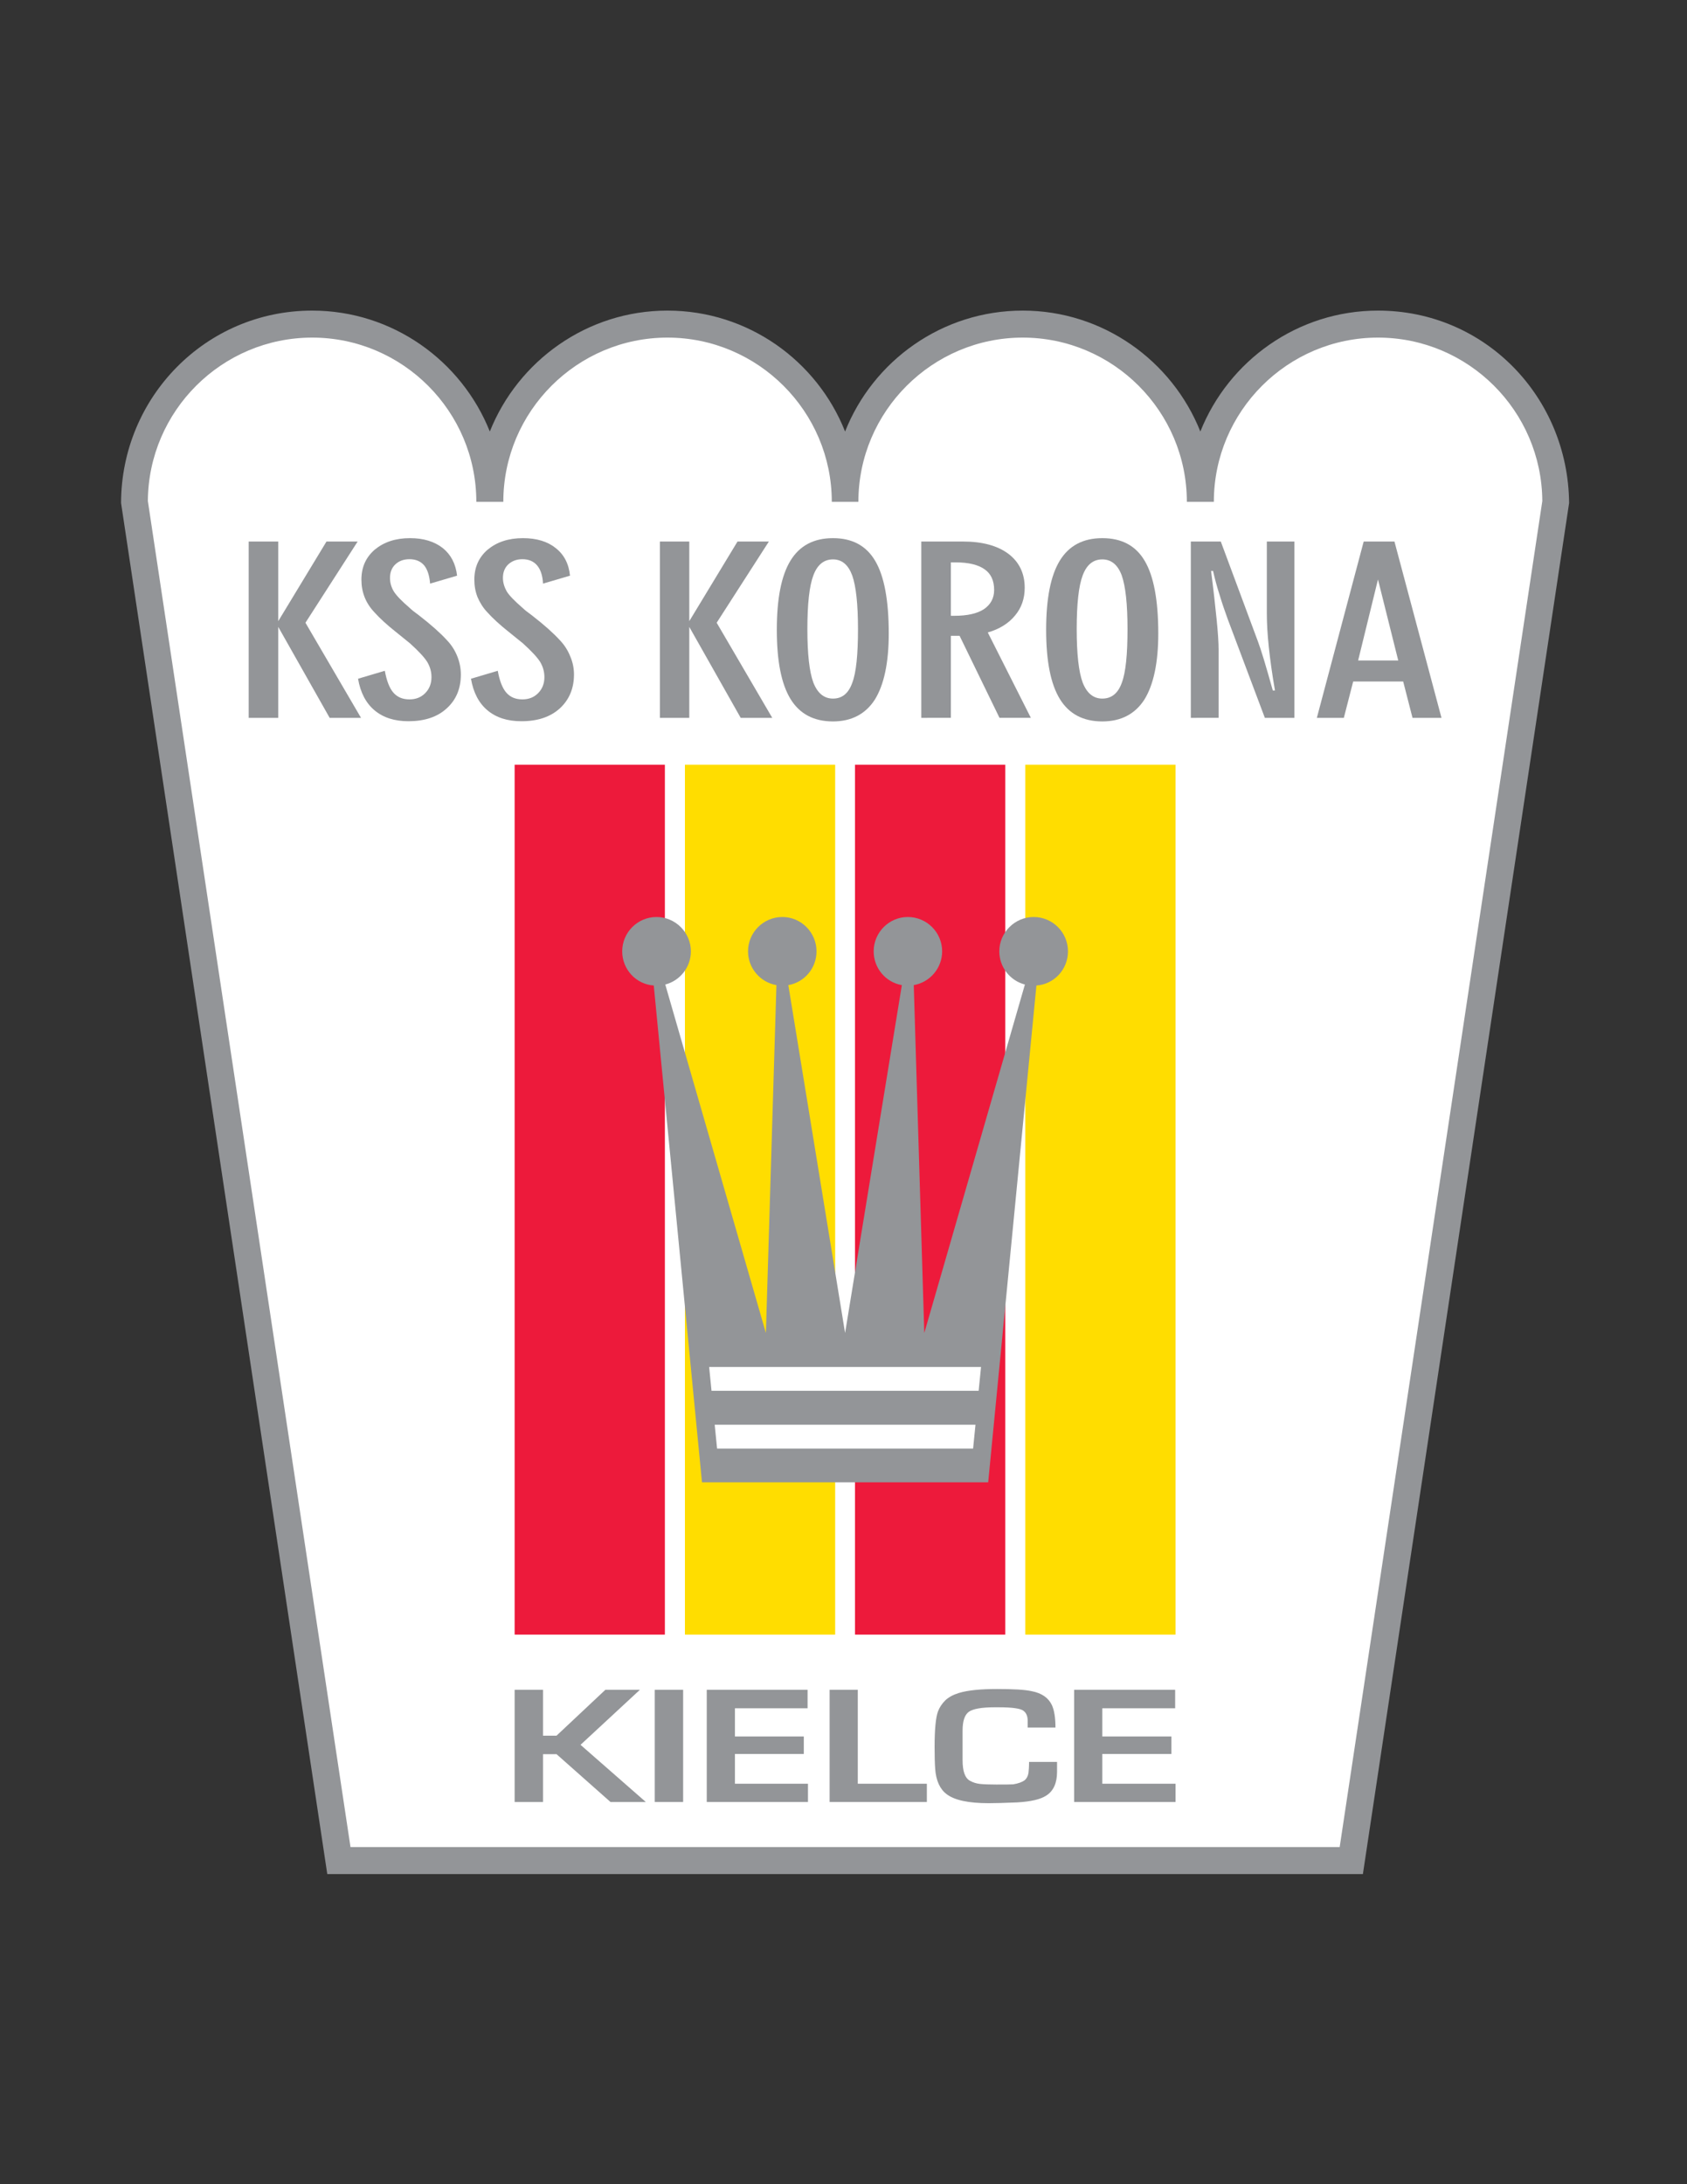 <?xml version="1.0" encoding="iso-8859-1"?>
<!-- Generator: Adobe Illustrator 24.0.1, SVG Export Plug-In . SVG Version: 6.00 Build 0)  -->
<svg version="1.1" id="Layer_1" xmlns="http://www.w3.org/2000/svg" xmlns:xlink="http://www.w3.org/1999/xlink" x="0px" y="0px"
	 viewBox="0 0 612 792" style="enable-background:new 0 0 612 792;" xml:space="preserve">
<rect x="0" y="0" width="612" height="792" fill="#333333" stroke="none"/>
<g>
	<path style="fill:#939598;" d="M306.576,156.472c10.152-25.632,35.208-43.848,64.44-43.848c29.16,0,54.216,18.216,64.44,43.848
		c10.224-25.632,35.28-43.848,64.44-43.848c38.88,0,68.976,31.392,69.336,69.768l-74.808,497.16H118.728L43.92,182.392
		c0.072-38.304,30.672-69.768,69.336-69.768c29.16,0,54.216,18.216,64.44,43.848c10.224-25.632,35.28-43.848,64.44-43.848
		C271.368,112.624,296.424,130.84,306.576,156.472z"/>
	<path style="fill:#FFFFFF;" d="M311.4,181.96h-9.648c0-32.76-26.784-59.544-59.616-59.544c-32.832,0-59.544,26.784-59.544,59.544
		H172.8c0-32.76-26.712-59.544-59.544-59.544c-32.76,0-59.4,26.568-59.616,59.256l73.512,488.088H486l73.512-488.088
		c-0.216-32.688-26.855-59.256-59.616-59.256c-32.832,0-59.544,26.784-59.544,59.544h-9.792c0-32.76-26.712-59.544-59.544-59.544
		S311.4,149.2,311.4,181.96z"/>
	<rect x="371.952" y="277.288" style="fill:#FFDD00;" width="54.504" height="315.432"/>
	<rect x="310.176" y="277.288" style="fill:#ED1A3B;" width="54.504" height="315.432"/>
	<rect x="248.472" y="277.288" style="fill:#FFDD00;" width="54.504" height="315.432"/>
	<rect x="186.696" y="277.288" style="fill:#ED1A3B;" width="54.504" height="315.432"/>
	<path style="fill:#939598;" d="M254.664,537.496l-17.496-180.144c-6.408-0.432-11.448-5.832-11.448-12.384
		c0-6.84,5.544-12.456,12.456-12.456c6.84,0,12.456,5.616,12.456,12.456c0,5.76-3.96,10.656-9.288,12.024l36.504,126.36
		l3.816-126.144c-5.832-1.008-10.296-6.12-10.296-12.24c0-6.84,5.544-12.456,12.456-12.456c6.84,0,12.384,5.616,12.384,12.456
		c0,6.12-4.392,11.232-10.224,12.24l20.592,126.144l20.592-126.144c-5.832-1.008-10.224-6.12-10.224-12.24
		c0-6.84,5.544-12.456,12.384-12.456c6.912,0,12.456,5.616,12.456,12.456c0,6.12-4.464,11.232-10.296,12.24l3.816,126.144
		l36.504-126.36c-5.328-1.368-9.288-6.264-9.288-12.024c0-6.84,5.616-12.456,12.456-12.456c6.912,0,12.456,5.616,12.456,12.456
		c0,6.552-5.04,11.952-11.448,12.384l-17.496,180.144H254.664z"/>
	<g>
		<polygon style="fill:#939598;" points="90.216,260.296 90.216,196.36 100.944,196.36 100.944,225.232 118.44,196.36 
			129.744,196.36 110.808,225.808 130.968,260.296 119.592,260.296 100.944,227.32 100.944,260.296 		"/>
		<path style="fill:#939598;" d="M129.888,246.112l9.72-2.88c0.648,3.6,1.656,6.264,3.096,7.92c1.44,1.656,3.384,2.448,5.832,2.448
			c2.304,0,4.176-0.72,5.688-2.232c1.512-1.512,2.304-3.456,2.304-5.832c0-1.944-0.504-3.744-1.512-5.472
			c-1.08-1.728-3.168-3.96-6.264-6.768c-0.36-0.288-2.16-1.728-5.256-4.248c-3.168-2.52-5.688-4.824-7.632-6.984
			c-1.584-1.656-2.808-3.528-3.6-5.544c-0.792-2.016-1.152-4.104-1.152-6.336c0-4.464,1.584-8.064,4.824-10.872
			c3.312-2.736,7.488-4.176,12.816-4.176c4.896,0,8.856,1.224,11.88,3.6c2.952,2.376,4.68,5.688,5.184,10.008l-9.792,2.88
			c-0.216-2.88-0.936-5.112-2.16-6.624c-1.296-1.512-3.096-2.232-5.328-2.232c-2.088,0-3.816,0.648-5.112,1.872
			c-1.296,1.224-1.944,2.88-1.944,4.896c0,1.728,0.432,3.312,1.368,4.896c0.936,1.512,2.88,3.528,5.904,6.12
			c0.576,0.576,1.656,1.44,3.168,2.52c4.464,3.456,7.848,6.48,10.152,9c1.728,1.8,2.952,3.744,3.816,5.904
			c0.864,2.16,1.296,4.32,1.296,6.624c0,5.112-1.728,9.216-5.184,12.312c-3.384,3.096-8.064,4.608-13.824,4.608
			c-5.04,0-9.144-1.296-12.312-3.96C132.768,254.968,130.752,251.152,129.888,246.112z"/>
		<path style="fill:#939598;" d="M170.856,246.112l9.72-2.88c0.648,3.6,1.656,6.264,3.096,7.92c1.44,1.656,3.384,2.448,5.832,2.448
			c2.304,0,4.176-0.72,5.688-2.232c1.512-1.512,2.304-3.456,2.304-5.832c0-1.944-0.504-3.744-1.512-5.472
			c-1.08-1.728-3.168-3.96-6.264-6.768c-0.36-0.288-2.16-1.728-5.256-4.248c-3.168-2.52-5.688-4.824-7.632-6.984
			c-1.584-1.656-2.736-3.528-3.6-5.544c-0.792-2.016-1.152-4.104-1.152-6.336c0-4.464,1.584-8.064,4.824-10.872
			c3.312-2.736,7.488-4.176,12.816-4.176c4.968,0,8.928,1.224,11.88,3.6c3.024,2.376,4.752,5.688,5.184,10.008l-9.792,2.88
			c-0.144-2.88-0.864-5.112-2.16-6.624c-1.296-1.512-3.096-2.232-5.328-2.232c-2.088,0-3.744,0.648-5.112,1.872
			c-1.296,1.224-1.944,2.88-1.944,4.896c0,1.728,0.504,3.312,1.368,4.896c0.936,1.512,2.88,3.528,5.904,6.12
			c0.576,0.576,1.656,1.44,3.168,2.52c4.464,3.456,7.848,6.48,10.152,9c1.728,1.8,2.952,3.744,3.816,5.904
			c0.936,2.16,1.368,4.32,1.368,6.624c0,5.112-1.8,9.216-5.184,12.312c-3.456,3.096-8.064,4.608-13.896,4.608
			c-5.04,0-9.144-1.296-12.312-3.96C173.736,254.968,171.72,251.152,170.856,246.112z"/>
		<polygon style="fill:#939598;" points="239.4,260.296 239.4,196.36 250.056,196.36 250.056,225.232 267.552,196.36 
			278.928,196.36 259.992,225.808 280.152,260.296 268.704,260.296 250.056,227.32 250.056,260.296 		"/>
		<path style="fill:#939598;" d="M302.184,253.312c3.312,0,5.616-1.872,6.984-5.688c1.44-3.744,2.088-10.296,2.088-19.512
			c0-9.072-0.72-15.552-2.088-19.44c-1.44-3.888-3.744-5.832-6.984-5.832c-3.312,0-5.688,1.944-7.128,5.832
			c-1.44,3.816-2.16,10.296-2.16,19.44c0,9,0.72,15.48,2.16,19.368C296.568,251.368,298.944,253.312,302.184,253.312
			L302.184,253.312z M322.416,229.696c0,10.656-1.728,18.647-5.04,23.976c-3.384,5.256-8.496,7.92-15.192,7.92
			c-6.984,0-12.096-2.736-15.408-8.136c-3.312-5.4-4.968-13.752-4.968-25.056c0-11.376,1.656-19.728,4.968-25.128
			c3.312-5.4,8.424-8.136,15.408-8.136c6.984,0,12.096,2.736,15.336,8.28C320.76,208.888,322.416,217.672,322.416,229.696z"/>
		<path style="fill:#939598;" d="M344.952,223.288h1.296c4.68,0,8.208-0.792,10.656-2.376c2.448-1.656,3.744-3.96,3.744-6.984
			c0-3.384-1.152-5.904-3.456-7.488c-2.304-1.656-5.832-2.52-10.512-2.52h-1.728V223.288L344.952,223.288z M334.224,260.296V196.36
			h15.12c7.056,0,12.528,1.512,16.488,4.464c3.888,2.952,5.904,7.056,5.904,12.311c0,3.888-1.152,7.273-3.528,10.08
			c-2.304,2.808-5.616,4.896-9.864,6.12l15.624,30.96h-11.376L348.12,230.56h-3.168v29.736H334.224z"/>
		<path style="fill:#939598;" d="M399.888,253.312c3.312,0,5.688-1.872,7.056-5.688c1.44-3.744,2.088-10.296,2.088-19.512
			c0-9.072-0.72-15.552-2.088-19.44c-1.44-3.888-3.816-5.832-7.056-5.832c-3.312,0-5.688,1.944-7.128,5.832
			c-1.44,3.816-2.16,10.296-2.16,19.44c0,9,0.72,15.48,2.16,19.368C394.272,251.368,396.648,253.312,399.888,253.312
			L399.888,253.312z M420.192,229.696c0,10.656-1.728,18.647-5.04,23.976c-3.384,5.256-8.496,7.92-15.264,7.92
			c-6.984,0-12.096-2.736-15.408-8.136c-3.312-5.4-4.968-13.752-4.968-25.056c0-11.376,1.656-19.728,4.968-25.128
			c3.312-5.4,8.424-8.136,15.408-8.136c7.056,0,12.168,2.736,15.408,8.28C418.536,208.888,420.192,217.672,420.192,229.696z"/>
		<path style="fill:#939598;" d="M432,260.296V196.36h10.872l13.464,36.216c0.504,1.296,1.224,3.528,2.16,6.552
			c0.936,3.096,2.016,6.84,3.24,11.232h0.792c-1.008-5.76-1.728-10.944-2.232-15.696c-0.504-4.68-0.72-8.784-0.72-12.24V196.36
			h10.008v63.936h-10.728l-13.464-35.784c-1.08-2.952-2.088-5.904-2.952-8.784c-0.936-2.88-1.728-5.832-2.376-8.712h-0.72
			c0.864,6.696,1.512,12.6,2.016,17.568c0.504,4.968,0.72,8.64,0.72,10.872v24.84H432z"/>
		<path style="fill:#939598;" d="M477.72,260.296l16.992-63.936h11.16l17.064,63.936h-10.512l-3.384-13.176h-18.144l-3.384,13.176
			H477.72L477.72,260.296z M492.696,239.488h14.544l-7.344-29.376L492.696,239.488z"/>
	</g>
	<g>
		<polygon style="fill:#939598;" points="234.288,653.416 221.472,653.416 201.888,636.064 196.992,636.064 196.992,653.416 
			186.696,653.416 186.696,612.736 196.992,612.736 196.992,629.368 201.888,629.368 219.6,612.736 232.128,612.736 210.6,632.68 		
			"/>
		<rect x="237.528" y="612.736" style="fill:#939598;" width="10.296" height="40.68"/>
		<polygon style="fill:#939598;" points="293.112,653.416 256.392,653.416 256.392,612.736 292.968,612.736 292.968,619.432 
			266.616,619.432 266.616,629.656 291.6,629.656 291.6,635.992 266.616,635.992 266.616,646.792 293.112,646.792 		"/>
		<polygon style="fill:#939598;" points="336.24,653.416 300.96,653.416 300.96,612.736 311.184,612.736 311.184,646.792 
			336.24,646.792 		"/>
		<path style="fill:#939598;" d="M383.472,642.472c0,4.032-1.296,6.984-3.96,8.64c-2.088,1.368-5.616,2.16-10.512,2.448
			c-1.944,0.072-3.96,0.144-6.048,0.216l-4.248,0.072c-7.344,0-12.456-1.08-15.336-3.312c-2.376-1.8-3.816-4.896-4.104-9.144
			c-0.144-1.872-0.216-4.536-0.216-7.992c0-6.408,0.432-10.656,1.224-12.816c0.576-1.512,1.44-2.808,2.664-4.032
			c1.224-1.152,2.808-2.016,4.896-2.664c3.312-1.008,7.92-1.44,13.824-1.44c5.904,0,10.152,0.216,12.672,0.792
			c3.672,0.72,6.048,2.448,7.272,5.04c0.864,1.872,1.296,4.608,1.296,8.136h-10.08v-2.52c0-1.656-0.576-2.88-1.584-3.6
			c-1.08-0.792-4.104-1.224-8.856-1.224h-1.512c-4.824,0-7.92,0.576-9.432,1.656c-1.512,1.152-2.232,3.384-2.232,6.84v10.656
			c0,4.032,0.864,6.48,2.664,7.488c1.152,0.648,2.376,1.008,3.672,1.152c1.44,0.144,3.384,0.216,5.904,0.216
			c3.024,0,5.04,0,6.12-0.072c1.8-0.288,3.168-0.792,4.104-1.44c0.72-0.576,1.224-1.44,1.44-2.664
			c0.072-0.72,0.216-2.016,0.216-4.032h10.152V642.472z"/>
		<polygon style="fill:#939598;" points="426.456,653.416 389.664,653.416 389.664,612.736 426.312,612.736 426.312,619.432 
			399.888,619.432 399.888,629.656 424.944,629.656 424.944,635.992 399.888,635.992 399.888,646.792 426.456,646.792 		"/>
	</g>
	<polygon style="fill:#FFFFFF;" points="355.032,504.304 355.896,495.664 257.256,495.664 258.12,504.304 	"/>
	<polygon style="fill:#FFFFFF;" points="353.016,525.256 353.88,516.616 259.272,516.616 260.136,525.256 	"/>
</g>
</svg>
